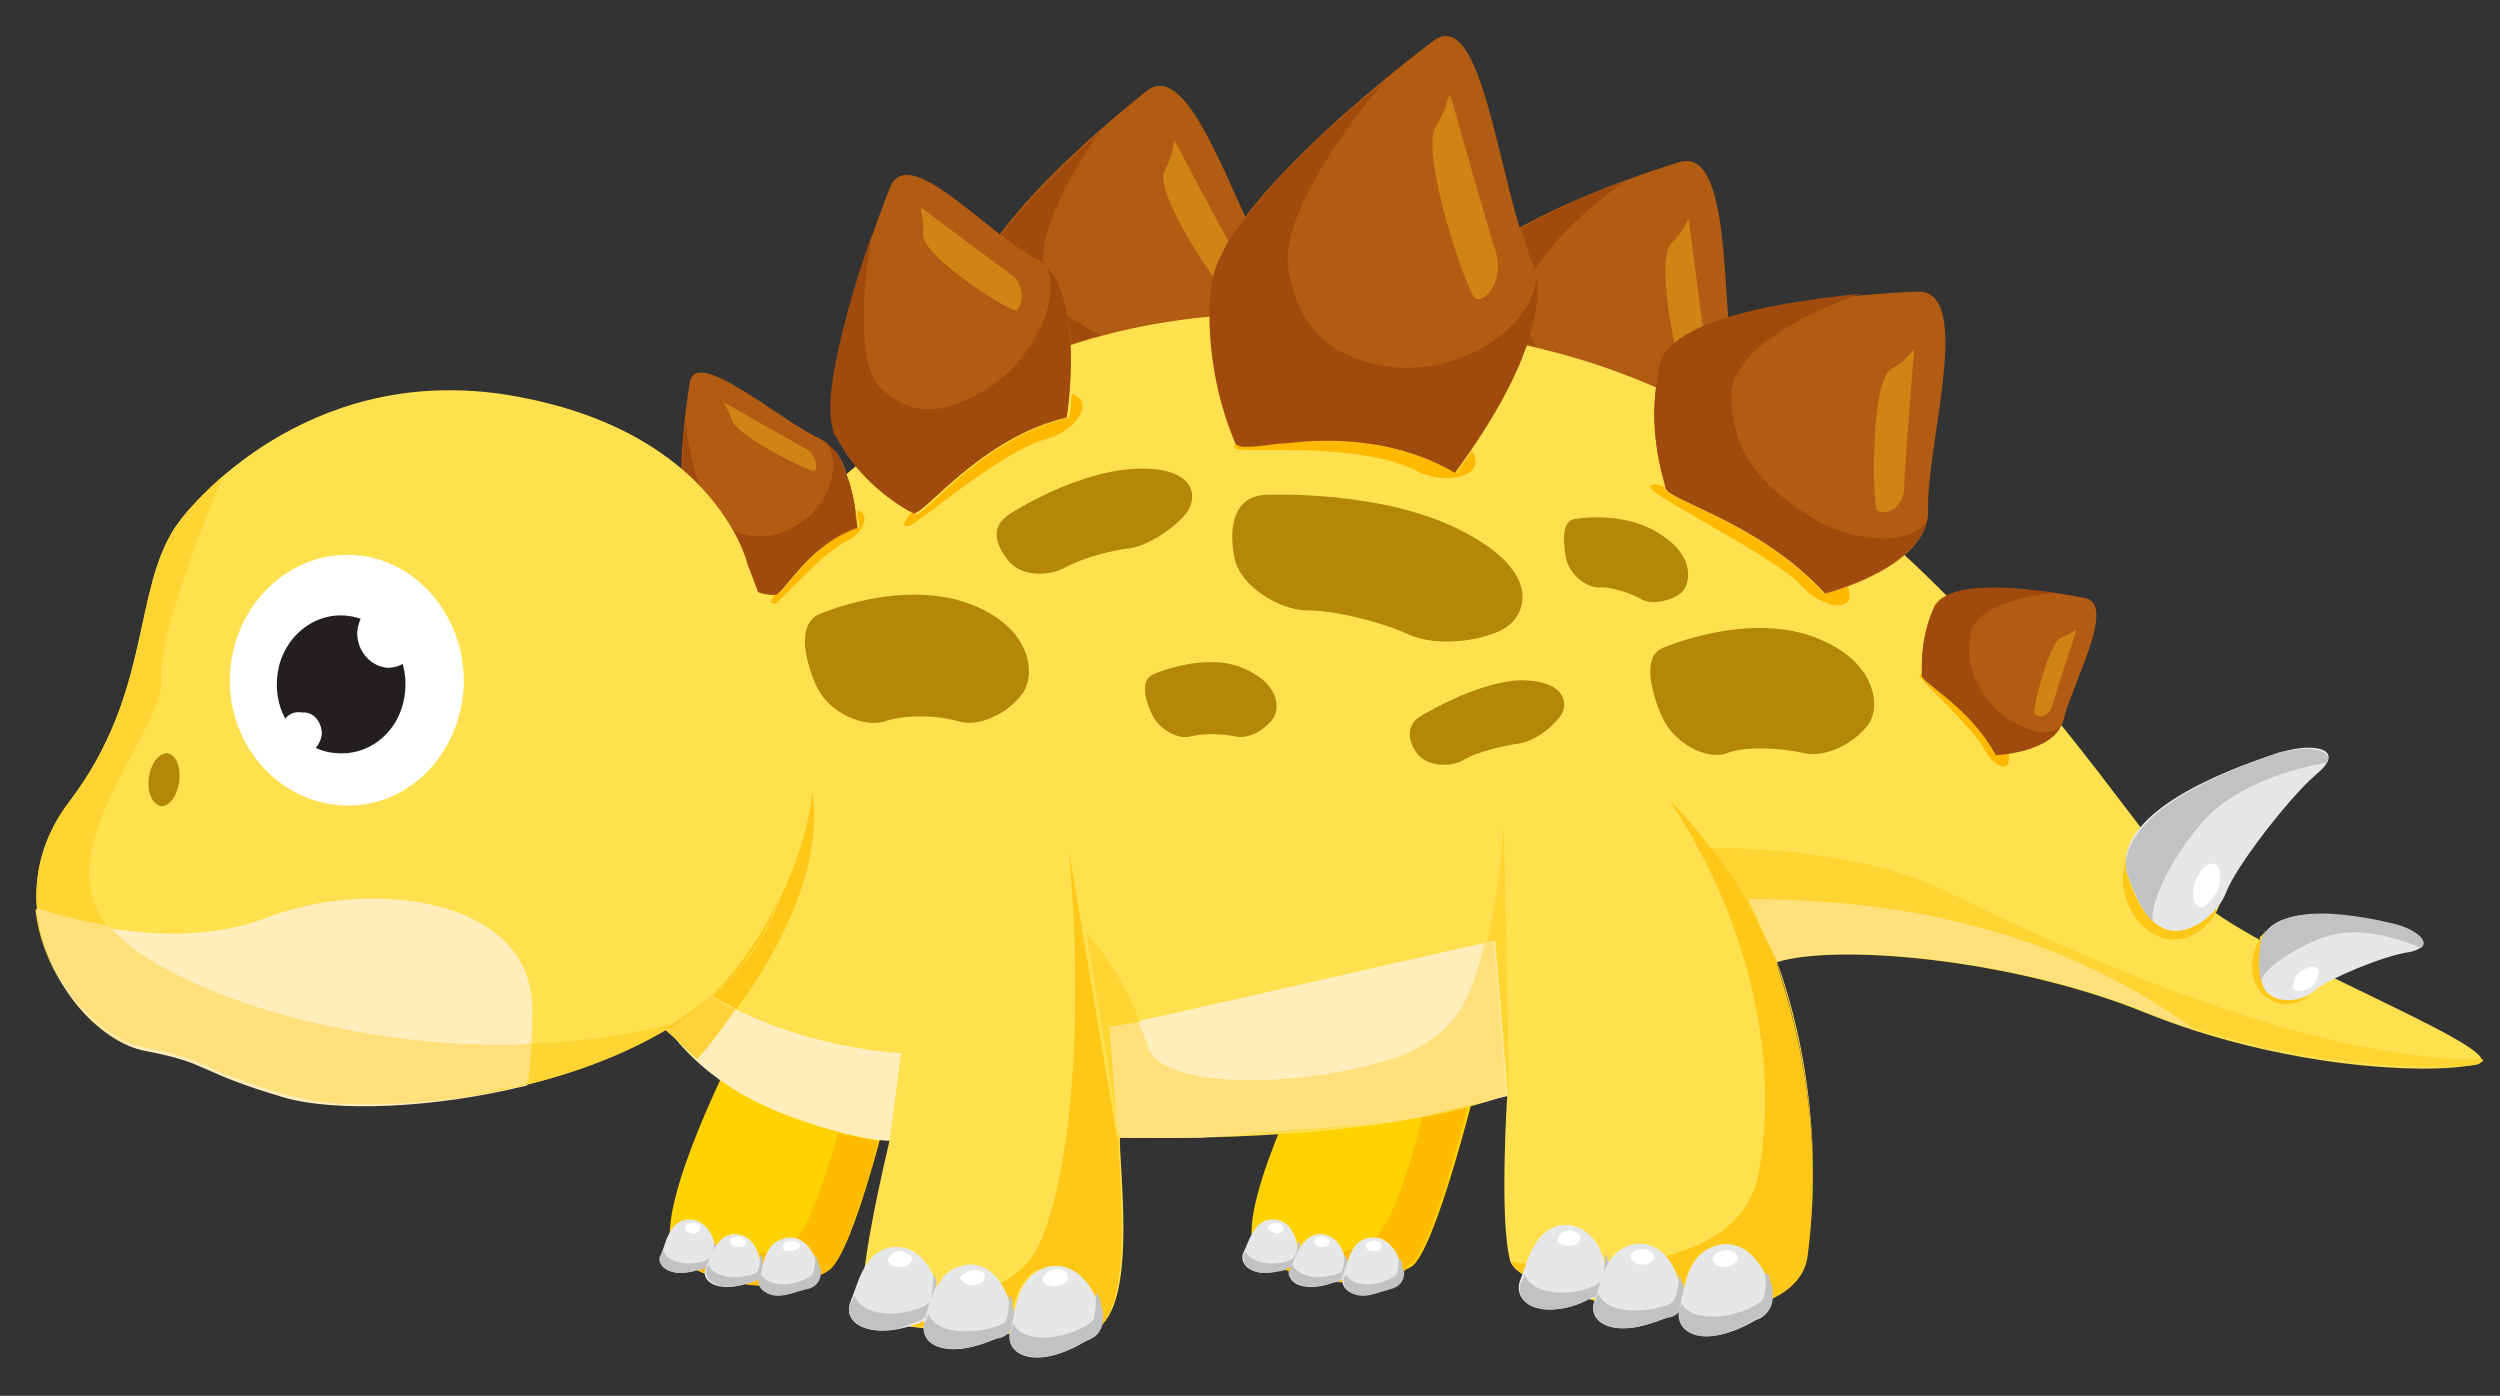 <?xml version="1.0" encoding="utf-8"?>
<!-- Generator: Adobe Illustrator 16.0.0, SVG Export Plug-In . SVG Version: 6.00 Build 0)  -->
<!DOCTYPE svg PUBLIC "-//W3C//DTD SVG 1.1//EN" "http://www.w3.org/Graphics/SVG/1.1/DTD/svg11.dtd">
<svg version="1.1" id="Layer_1" xmlns="http://www.w3.org/2000/svg" xmlns:xlink="http://www.w3.org/1999/xlink" x="0px" y="0px"
	 width="240px" height="134px" viewBox="0 0 240 134" enable-background="new 0 0 240 134" xml:space="preserve">
<rect x="0" y="0" width="240" height="134" fill="#333333" stroke="none"/>
<g>
	<path fill="#FFD200" d="M126.1,101.4c0,0-8.3,16.2-5.3,19c2.9,2.5,10.2,3.8,14.7,1.2c2.3-1.5,6.2-17.4,6.2-17.4
		S132.9,98.1,126.1,101.4z"/>
	<path fill="#FFE363" d="M129,123.1c-0.2,0-0.5,0-0.6,0l0,0C128.5,123.1,128.8,123.1,129,123.1L129,123.1z M123.7,122.1
		c0-0.2-0.2-0.2-0.3-0.2l0,0C123.6,121.9,123.7,121.9,123.7,122.1L123.7,122.1z M135.3,121.6h0.2H135.3z"/>
	<path fill="#FFBB00" d="M129,123.1c-0.2,0-0.5,0-0.6,0c0.3-0.2,0.8-0.5,0.8-1.5c0,0,0-0.2,0-0.3l0,0c0-0.2,0-0.2,0-0.3
		c-0.2-0.3-0.2-0.7-0.3-0.8c0.5-0.2,0.8-0.3,1.2-0.3c-0.6,0.8-0.8,2-1.1,2.8C129,122.7,129,122.9,129,123.1z M134.7,122.1
		c0-0.2-0.2-0.5-0.2-0.7l0,0c0-0.3-0.2-0.5-0.3-0.7c-0.3-1-1.1-1.8-2.2-2c1.5-0.8,3.4-6.9,4.6-11.6c1.5-0.3,2.9-0.7,4.3-1
		c-1.1,4.5-3.7,14.2-5.6,15.4l0,0l0,0h-0.2C135.2,121.7,134.9,121.9,134.7,122.1z M123.7,122.1c0-0.2-0.2-0.2-0.3-0.2
		c0-0.2,0.2-0.2,0.3-0.2c0,0,0,0,0.2,0l0,0C123.9,121.9,123.9,121.9,123.7,122.1z"/>
	<path fill="#E6E7E8" d="M123.7,121.7c0,0,1.2,0,0.9-1.8c-0.2-1.7-1.2-3.1-2.8-2.8c-1.5,0.3-1.9,2.1-2.5,3.3
		C119,121.7,120.7,122.9,123.7,121.7z"/>
	<path fill="#D6B000" d="M124.7,119.7c0-0.2,0-0.2,0-0.3C124.7,119.6,124.7,119.6,124.7,119.7L124.7,119.7z"/>
	<path fill="#C1C2C4" d="M121.4,122.2c-1.2,0-2-0.7-2-1.3c0-0.2,0-0.3,0-0.5c0.2-0.2,0.2-0.3,0.2-0.3c0.3,0.8,1.4,1.2,2.5,1.2
		c1.1,0,2-0.3,2.2-0.7c0.3-0.5,0.3-1.5,0.3-1.5c0.2,0.2,0.2,0.2,0.2,0.3s0,0.2,0,0.3c-0.3,0.7-0.5,1.3-0.8,2c-0.2,0-0.2,0-0.2,0
		c-0.2,0-0.3,0-0.3,0.2l0,0C122.7,122.1,122,122.2,121.4,122.2z"/>
	<path fill="#FFFFFF" d="M122.5,118.4c-0.5-0.2-0.8-0.3-0.8-0.7c0.2-0.2,0.5-0.3,0.9-0.3c0.3,0,0.6,0.3,0.6,0.5
		C123.3,118.3,122.8,118.4,122.5,118.4z"/>
	<path fill="#E6E7E8" d="M128.1,123.1c0,0,1.4,0,1.1-1.8c-0.2-1.7-1.2-3-2.8-2.8c-1.5,0.3-2,2.1-2.5,3.3
		C123.3,123.1,125.1,124.2,128.1,123.1z"/>
	<path fill="#D69D00" d="M128.4,123.1L128.4,123.1c0.3-0.2,0.8-0.5,0.8-1.5C129.2,122.6,128.7,122.9,128.4,123.1z M129.2,121.2
		c0-0.2,0-0.2,0-0.3C129.2,121.1,129.2,121.1,129.2,121.2z"/>
	<path fill="#C1C2C4" d="M125.9,123.5c-1.4,0-2.2-0.7-2.2-1.3c0-0.2,0.2-0.3,0.2-0.5s0.2-0.2,0.2-0.3c0.3,0.8,1.4,1.2,2.5,1.2
		c0.9,0,2-0.3,2.2-0.5c0.3-0.7,0.3-1.7,0.3-1.7c0,0.2,0.2,0.3,0.2,0.5c0,0.2,0,0.2,0,0.3l0,0c0,0.2,0,0.3,0,0.3c0,1-0.5,1.3-0.8,1.5
		l0,0c-0.2,0-0.3,0-0.3,0C127.3,123.4,126.5,123.5,125.9,123.5z"/>
	<path fill="#FFFFFF" d="M126.8,119.7c-0.5,0-0.6-0.3-0.6-0.7c0-0.2,0.5-0.3,0.8-0.3c0.5,0.2,0.8,0.3,0.6,0.7
		C127.6,119.6,127.3,119.7,126.8,119.7z"/>
	<path fill="#E6E7E8" d="M133.6,123.5c0,0,1.4-0.3,0.9-2.1c-0.5-1.7-1.7-3-3.4-2.5c-1.5,0.5-1.7,2.3-2.2,3.6
		C128.5,124,130.5,125.2,133.6,123.5z"/>
	<path fill="#D69D00" d="M134.6,121.4c0-0.3-0.2-0.5-0.3-0.7C134.4,120.9,134.6,121.1,134.6,121.4z"/>
	<path fill="#C1C2C4" d="M130.9,124.4c-1.2,0-1.9-0.7-1.9-1.3c0-0.2,0-0.3,0-0.5c0.2,0,0.2-0.2,0.2-0.3c0.3,0.7,1.2,1,2,1
		c1.4,0,2.8-0.7,2.9-1c0.2-0.7,0.2-1.7,0.2-1.7s0,0,0,0.2c0.2,0.2,0.3,0.3,0.3,0.7l0,0c0,0.2,0.2,0.5,0.2,0.7c0,1.2-1.1,1.5-1.1,1.5
		C132.6,124,131.6,124.4,130.9,124.4z"/>
	<path fill="#FFFFFF" d="M131.9,120.1c-0.5,0-0.8-0.2-0.8-0.5c0-0.3,0.5-0.5,0.9-0.5c0.3,0,0.6,0.2,0.6,0.5
		C132.7,119.9,132.4,120.1,131.9,120.1z"/>
	<path fill="#FFD200" d="M70.1,101.7c0,0-8.2,16.2-5.1,19c2.8,2.5,10,4,14.5,1.2c2.5-1.3,6.2-17.4,6.2-17.4S76.9,98.4,70.1,101.7z"
		/>
	<path fill="#FFE363" d="M73,123.4c-0.6,0-1.1,0-1.5-0.2l0,0C72,123.4,72.4,123.4,73,123.4L73,123.4z M67.8,122.2
		c-0.3,0-0.6-0.2-0.8-0.3l0,0C67.2,122.1,67.5,122.2,67.8,122.2L67.8,122.2z"/>
	<path fill="#FFBB00" d="M73,123.4c-0.6,0-1.1,0-1.5-0.2c0.2,0,0.3,0,0.6-0.2c0,0,1.1,0,1.1-1.5c0,0,0-0.2-0.2-0.3l0,0
		c0-0.2,0-0.2,0-0.3c0-0.2,0-0.3-0.2-0.5c0.3-0.2,0.6-0.2,0.9-0.2c-0.5,0.7-0.6,1.7-0.8,2.3c-0.2,0.2-0.2,0.3-0.2,0.5
		S72.9,123.2,73,123.4z M78.6,122.4c0,0,0-0.2,0-0.3c0-0.2,0-0.5-0.2-0.7l0,0c0-0.3-0.2-0.5-0.2-0.7c-0.5-0.8-0.9-1.7-1.7-1.8
		c1.2-1.3,2.8-6.1,4-10.2c0.2,0,0.2,0.2,0.3,0.2c1.7,0.3,2.8,0.5,3.6,0.7c-1.4,4.8-3.4,11.6-4.9,12.4l0,0
		C79.2,122.2,78.9,122.4,78.6,122.4z M67.8,122.2c-0.3,0-0.6-0.2-0.8-0.3c0.2,0,0.3,0,0.6-0.2c0,0,0.2,0,0.3,0c-0.2,0-0.2,0-0.2,0
		C67.8,121.9,67.8,122.1,67.8,122.2L67.8,122.2z"/>
	<path fill="#E6E7E8" d="M67.6,121.7c0,0,1.2,0,1.1-1.8c-0.2-1.7-1.4-3.1-2.9-2.8c-1.5,0.3-1.9,2.1-2.3,3.3
		C62.8,121.7,64.7,122.9,67.6,121.7z"/>
	<path fill="#D6B000" d="M68.7,119.7c0-0.2,0-0.2-0.2-0.3C68.7,119.6,68.7,119.6,68.7,119.7L68.7,119.7z"/>
	<path fill="#C1C2C4" d="M65.3,122.2c-1.2,0-2-0.7-2-1.3c0-0.2,0-0.3,0.2-0.5c0-0.2,0-0.3,0.2-0.3c0.3,0.8,1.4,1.2,2.3,1.2
		c1.1,0,2.2-0.3,2.3-0.7c0.2-0.5,0.3-1.5,0.3-1.5c0,0.2,0,0.2,0,0.3c0.2,0.2,0.2,0.2,0.2,0.3c-0.3,0.7-0.6,1.3-0.8,2
		c-0.2,0-0.3,0-0.3,0c-0.3,0.2-0.5,0.2-0.6,0.2l0,0C66.4,122.1,65.8,122.2,65.3,122.2z"/>
	<path fill="#FFFFFF" d="M66.4,118.4c-0.5-0.2-0.8-0.3-0.6-0.7c0-0.2,0.5-0.3,0.8-0.3c0.5,0,0.8,0.3,0.6,0.5
		C67.2,118.3,66.9,118.4,66.4,118.4z"/>
	<path fill="#E6E7E8" d="M72.1,123.1c0,0,1.2,0,0.9-1.8c-0.2-1.7-1.2-3-2.8-2.8c-1.5,0.3-1.9,2.1-2.5,3.3
		C67.3,123.1,69,124.2,72.1,123.1z"/>
	<path fill="#D69D00" d="M71.5,123.2L71.5,123.2c0.2,0,0.3,0,0.6-0.2c0,0,1.1,0,1.1-1.5c0,1.5-1.1,1.5-1.1,1.5
		C71.8,123.2,71.7,123.2,71.5,123.2z M73,121.2c0-0.2,0-0.2,0-0.3C73,121.1,73,121.1,73,121.2z"/>
	<path fill="#C1C2C4" d="M69.8,123.5c-1.2,0-2-0.7-2-1.3c0-0.2,0-0.3,0-0.5c0.2-0.2,0.2-0.2,0.2-0.3c0.3,0.8,1.4,1.2,2.5,1.2
		c1.1,0,2-0.3,2.2-0.5c0.3-0.7,0.3-1.7,0.3-1.7c0.2,0.2,0.2,0.3,0.2,0.5c0,0.2,0,0.2,0,0.3l0,0c0.2,0.2,0.2,0.3,0.2,0.3
		c0,1.5-1.1,1.5-1.1,1.5c-0.3,0.2-0.5,0.2-0.6,0.2l0,0C70.9,123.5,70.3,123.5,69.8,123.5z"/>
	<path fill="#FFFFFF" d="M70.7,119.7c-0.3,0-0.6-0.3-0.6-0.7c0.2-0.2,0.5-0.3,0.9-0.3c0.3,0.2,0.6,0.3,0.6,0.7
		C71.7,119.6,71.2,119.7,70.7,119.7z"/>
	<path fill="#E6E7E8" d="M77.5,123.5c0,0,1.4-0.3,0.9-2.1c-0.3-1.7-1.7-3-3.2-2.5c-1.7,0.5-1.9,2.3-2.2,3.6
		C72.6,124,74.6,125.2,77.5,123.5z"/>
	<path fill="#D69D00" d="M78.5,121.4c0-0.3-0.2-0.5-0.2-0.7C78.3,120.9,78.5,121.1,78.5,121.4z"/>
	<path fill="#C1C2C4" d="M74.7,124.4c-1.1,0-1.9-0.7-1.9-1.3c0-0.2,0-0.3,0.2-0.5c0,0,0-0.2,0-0.3c0.5,0.7,1.2,1,2.2,1
		c1.2,0,2.8-0.7,2.8-1c0.3-0.7,0.3-1.7,0.2-1.7c0.2,0,0.2,0,0.2,0.2s0.2,0.3,0.2,0.7l0,0c0.2,0.2,0.2,0.5,0.2,0.7
		c0,1.2-1.1,1.5-1.1,1.5C76.4,124,75.5,124.4,74.7,124.4z"/>
	<path fill="#FFFFFF" d="M75.8,120.1c-0.5,0-0.8-0.2-0.6-0.5c0-0.3,0.3-0.5,0.8-0.5c0.5,0,0.8,0.2,0.8,0.5
		C76.8,119.9,76.3,120.1,75.8,120.1z"/>
	<path fill="#B15C12" d="M110,8.8c0,0-18.9,14.7-16.5,21c2.2,5.5,6,8.4,6.8,9.1c0.3,0.3,2.2-0.2,4.8-0.7c3.4-0.7,8.2-1.3,13.1-0.2
		c0,0,6.8-8.1,3.7-12.7C118.5,20.2,114.3,5.2,110,8.8z"/>
	<path fill="#A14A0D" d="M102.9,33c-0.2-1-0.2-2-0.5-2.8c1.1,0.8,2.2,1.5,3.2,2C104.7,32.5,103.8,32.6,102.9,33z M100.1,25.2
		c-0.2-0.2-0.5-0.2-0.6-0.3c-1.1-0.5-2.2-1.5-3.4-2.3c2.6-3.6,6.6-7.4,9.7-10.1C105.5,12.6,100.1,20.1,100.1,25.2z"/>
	<path fill="#D18316" d="M113.1,14.1c0,0,4.9,9.4,6,11.1c0.9,1.7-0.5,3.3-1.1,3.1c-0.8-0.2-7.3-9.8-6.2-11.9
		C113.1,14.1,112.3,12.8,113.1,14.1z"/>
	<path fill="#B15C12" d="M161.1,15.6c0,0-22.1,6.6-21.9,13.4c0,6.1,2.5,10.2,3.1,11.4c0.5,1,9.3,0.7,16.5,5.8c0,0,9-5,7.7-10.4
		C165.2,29.5,166.4,13.8,161.1,15.6z"/>
	<path fill="#A14A0D" d="M147.5,33.3c-0.3-0.2-0.6-0.2-0.9-0.3c0.2-0.3,0.3-0.5,0.3-0.8C147.1,32.5,147.2,32.8,147.5,33.3z
		 M147.4,25.9c-0.2-0.3-0.3-0.7-0.5-1c-0.3-1-0.6-2-0.9-3c3.2-1.8,7.1-3.5,10.2-4.6C155.9,17.4,149.9,21.6,147.4,25.9z"/>
	<path fill="#D18316" d="M162.2,21.7c0,0,1.4,10.7,1.7,12.7c0.3,2-1.4,3-2,2.6c-0.6-0.5-3.2-12.1-1.4-13.7
		C162.2,21.7,162.1,20.1,162.2,21.7z"/>
	<path fill="#FFE14F" d="M85.4,109.5c0,0-3.7,15.2-2.3,16.7c1.4,1.5,16.1,2.3,21.2,1.7c5.1-0.7,3.2-14.9,3.2-18.7
		c0,0,23.8,0.8,37.2-4.1c0,0-0.8,12.2,0.3,16c1.2,3.8,27,8.8,28.4-0.3c2.2-16-3.2-28.3-2.9-28.4c5.4-1.8,22.3-0.5,35.4,4.8
		c13.1,5.3,27,6,31.7,5c4.8-0.8-18.5-9.6-25.5-15c-7.1-5.5-27.7-44.8-63.7-53.6c-36-8.9-57.5-0.7-78.4,23.1
		C49.1,80.4,58.7,106.5,85.4,109.5z"/>
	<path fill="#B38808" d="M121.7,47.5c0,0,11.3-0.5,18.9,3.6c7.6,4,5.9,8.1,3.7,9.3c-2.2,1.2-6.5,1.7-9.1,0.5s-7-2.3-9.7-2.3
		c-2.6,0-6.5-2.3-7-5.1C117.9,50.5,118.5,47.5,121.7,47.5z"/>
	<path fill="#B38808" d="M97,49.3c0,0,6.3-4.1,12.1-4.3c5.6-0.2,5.9,2.6,4.9,4.1c-0.9,1.3-3.4,3.1-5.3,3.5c-2,0.2-4.8,1-6.3,1.8
		c-1.7,1-4.5,1-5.7-0.7C95.6,52.3,95,50.5,97,49.3z"/>
	<path fill="#B38808" d="M136.3,68.8c0,0,5.3-3.3,9.6-3.5c4.5,0,4.6,2.3,4,3.3c-0.8,1.2-2.6,2.6-4.2,2.8c-1.5,0.2-3.9,0.8-5.1,1.5
		c-1.2,0.8-3.6,0.7-4.5-0.5C135.2,71.3,134.9,69.7,136.3,68.8z"/>
	<path fill="#B38808" d="M78.8,58.9c0,0,7.6-3.3,14.1-1c6.3,2.3,6.5,6.9,5.3,8.6c-1.1,1.7-3.9,3.3-6,2.8c-2.3-0.7-5.6-0.7-7.4,0
		c-1.9,0.5-5.3-0.8-6.5-3.6C77.1,62.9,76.6,59.7,78.8,58.9z"/>
	<path fill="#B38808" d="M159.9,62.1c0,0,7.7-3.3,14.1-1c6.3,2.3,6.5,6.8,5.4,8.4c-1.2,1.7-4,3.3-6.2,2.8c-2.3-0.5-5.6-0.7-7.4,0
		s-5.1-0.8-6.3-3.6S157.7,62.7,159.9,62.1z"/>
	<path fill="#B38808" d="M110.8,64.7c0,0,4.5-2,8.2-0.7c3.9,1.5,3.9,4,3.2,5s-2.3,2-3.6,1.7c-1.4-0.3-3.2-0.3-4.3,0
		c-1.1,0.3-2.9-0.5-3.7-2.1C109.8,66.9,109.5,65.2,110.8,64.7z"/>
	<path fill="#B38808" d="M151.4,49.8c0,0,4.6-0.8,8,1.5c3.4,2.1,2.9,4.8,2,5.6c-0.8,0.7-2.6,1.2-3.7,0.7c-1.2-0.7-3.1-1.3-4.2-1.2
		c-1.2,0-2.9-1.2-3.2-3C150,51.6,150,49.8,151.4,49.8z"/>
	<path fill="#FFE14F" d="M212.8,87.5l-0.2-0.2c0.3-0.2,0.5-0.5,0.6-0.8C213.1,86.9,212.9,87.2,212.8,87.5z"/>
	<path fill="#FFC718" d="M208.7,90.2c-2.6,0-4.8-2.6-4.9-5.8c0-0.8,0.2-1.7,0.3-2.3c0,0.3,0,0.7,0,1c0,0,0,0.2,0,0.3l0,0
		c0,0,1.1,4.5,3.4,5.6c0.5,0.3,0.9,0.3,1.4,0.3c1.4,0,2.8-0.8,3.7-2l0.2,0.2C212,89,210.4,90.2,208.7,90.2L208.7,90.2z"/>
	<path fill="#E6E7E8" d="M204.1,83.4c0,0,1.1,4.5,3.4,5.6c2.3,1.3,5.4-1.2,6.2-3.3c0.8-2.3,6-9.1,8.7-11.4c2.8-2.3,0-3.1-3.4-2.1
		C215.5,73.3,203.3,77.4,204.1,83.4z"/>
	<path fill="#C1C2C4" d="M206.9,88.5h-0.2C206.9,88.5,206.9,88.5,206.9,88.5z M206.7,88.5c-1.7-1.7-2.6-5.1-2.6-5.1l0,0
		c0-0.2,0-0.3,0-0.3c0-5.8,11.6-9.8,14.8-10.9c1.1-0.2,2-0.3,2.6-0.3c1.4,0,2.3,0.5,1.9,1.3c0,0-8.3,1.2-12.2,6
		C207.4,83.7,206.3,87.8,206.7,88.5z"/>
	<path fill="#FFFFFF" d="M211.1,87c-0.6-0.2-0.8-1.3-0.3-2.5c0.5-1.2,1.2-1.8,1.9-1.5c0.5,0.2,0.6,1.3,0.2,2.5
		C212.3,86.5,211.5,87.4,211.1,87z"/>
	<path fill="#FFE14F" d="M217.1,90.2c0,0,0,0-0.2-0.2c0.3-0.2,0.5-0.5,0.6-0.7C217.4,89.7,217.2,89.8,217.1,90.2z"/>
	<path fill="#FFC718" d="M219.4,96.4c-0.6,0-1.1-0.2-1.5-0.5c-1.7-0.8-2.2-3.3-1.2-5.3c0.2-0.2,0.3-0.5,0.3-0.7
		c0.2,0.2,0.2,0.2,0.2,0.2l0,0l0,0l0,0l0,0l0,0c0,0-0.6,3.1,0.3,4.8c0.6,0.7,1.4,1,2.3,1c0.8,0,1.5-0.2,2-0.5
		C221.1,96.1,220.2,96.4,219.4,96.4z"/>
	<path fill="#E6E7E8" d="M217.1,90.2c0,0-0.6,3.1,0.3,4.8c1.1,1.5,3.7,1.2,4.9,0c1.2-1,6.6-3.3,9-3.6c2.5-0.5,1.1-2-1.4-2.6
		C227.4,88.2,218.6,86.2,217.1,90.2z"/>
	<path fill="#D6D6D7" d="M229.9,88.7L229.9,88.7L229.9,88.7z M229.9,88.7L229.9,88.7L229.9,88.7z"/>
	<path fill="#C1C2C4" d="M217.2,94.3h-0.2H217.2z M217.1,94.3c-0.5-1.7,0-4.1,0-4.1l0,0l0,0l0,0l0,0c0.8-1.8,3.1-2.5,5.7-2.5
		c2.8,0,5.9,0.7,7.1,1l0,0l0,0l0,0l0,0c2,0.5,3.4,1.7,2.5,2.3c0,0-3.2-1.5-6.5-1.5c-0.9,0-2,0.2-2.9,0.5
		C219.1,91.5,216.9,93.6,217.1,94.3z"/>
	<path fill="#FFFFFF" d="M220.2,95c-0.2-0.3,0-1.2,0.6-1.7c0.8-0.5,1.4-0.7,1.7-0.3c0.3,0.3,0,1.2-0.6,1.7S220.5,95.3,220.2,95z"/>
	<path fill="#FFEEBB" d="M167.9,86.4c11.1,0,27.5,1.5,42.7,12.4c-1.5-0.5-3.1-1-4.6-1.7c-13.1-5.3-30-6.6-35.4-4.8
		C167.9,86.4,167.9,86.4,167.9,86.4z"/>
	<path fill="#FFEEBB" d="M106.6,98.6c10.7-2.3,24.7-5.6,36.9-8.3c1.2,14.9,1.2,14.9,1.2,14.9s-7.1,1.8-11.1,2.5
		c-4.9,0.3-11.3,1-18.2,1.5c-4.8,0-7.9,0-7.9,0s0,0.2,0,0.3C106.6,98.6,106.6,98.6,106.6,98.6z"/>
	<path fill="#FFEEBB" d="M85.4,109.5c1.1-8.4,1.1-8.4,1.1-8.4c-11.1-0.8-18.2-5.5-18.2-5.5c-4.8-2.5-4.3,2.3-4.2,3.1
		c0,0,3.1,5.1,10.8,8.1C82.5,109.7,85.4,109.5,85.4,109.5z"/>
	<path fill="#FFD433" d="M116.2,109c6-0.3,11.6-0.8,16.1-1.2C128.1,108.3,122.8,108.8,116.2,109z M107.4,108.8
		c-0.2-1.7-1.9-11.6-3.1-19.3c0,0,3.6,4.1,5.1,8.6c-0.9,0.2-1.9,0.3-2.8,0.5C107.4,108.8,107.4,108.8,107.4,108.8z"/>
	<path fill="#FFF0A7" d="M142.1,105.9c0.6-0.2,1.2-0.3,1.9-0.5c0.5-0.2,0.6-0.2,0.8-0.2l0,0C144.6,105.2,143.8,105.5,142.1,105.9z
		 M144.8,105.2c0-0.2,0-0.2,0-0.2l0,0C144.8,105,144.8,105,144.8,105.2z"/>
	<path fill="#FFD433" d="M137.2,107c2.6-0.7,5.6-1.3,6.8-1.7c-0.6,0.2-1.2,0.3-1.9,0.5C140.9,106.2,139.2,106.7,137.2,107z
		 M144.8,105.2L144.8,105.2L144.8,105.2L144.8,105.2L144.8,105.2c0-0.2,0-0.2,0-0.2l0,0c-1.2-14.7-1.2-14.7-1.2-14.7
		c-0.3,0-0.6,0.2-0.9,0.2c0.8-2.8,1.2-6.4,1.7-11.2C144.3,79.3,144.9,100.7,144.8,105.2L144.8,105.2z"/>
	<path fill="#FFE07A" d="M111.1,109.2c-1.2,0-2.3,0-3.6,0l0,0l0,0l0,0l0,0c0-0.2,0-0.2,0-0.2s0,0-0.2-0.2
		c-0.8-10.2-0.8-10.2-0.8-10.2c0.9-0.2,1.9-0.3,2.8-0.5c0.3,0.7,0.6,1.5,0.8,2.1c0.5,2.5,4.8,3.5,10,3.5c5.4,0,11.7-1.2,15-2.6
		c4.2-2,6-4.3,7.4-10.6c0.3,0,0.6-0.2,0.9-0.2c1.2,14.7,1.2,14.7,1.2,14.7c0,0.2,0,0.2,0,0.2l0,0l0,0l0,0c-0.2,0-0.3,0-0.8,0.2
		c-1.2,0.3-4.2,1-6.8,1.7c-1.4,0.3-3.1,0.5-4.9,0.8c-4.5,0.3-10,0.8-16.1,1.2C114.6,109.2,112.8,109.2,111.1,109.2z"/>
	<path fill="#FFF0A7" d="M233.2,102.4L233.2,102.4L233.2,102.4L233.2,102.4z M232.9,102.4c-6.3,0-16.5-1.3-26.4-5.1
		C216.3,101.1,226.5,102.4,232.9,102.4z M237.6,102.2c0,0,0,0,0-0.2l0,0l0,0C237.6,102.2,237.6,102.2,237.6,102.2z M206.3,97.3
		L206.3,97.3L206.3,97.3L206.3,97.3z"/>
	<path fill="#FFD433" d="M233.2,102.4c-0.2,0-0.2,0-0.3,0c-6.3,0-16.5-1.3-26.4-5.1c-0.2,0-0.2,0-0.2,0l0,0c1.4,0.5,2.8,1,4.3,1.5
		c-15.1-10.9-31.5-12.4-42.7-12.4c2.2,4.8,2.2,4.8,2.2,4.8c-0.8-1.7-1.5-3.1-2.3-4.6c-1.1-1.8-2.2-3.6-3.4-5c0,0,0-0.2-0.2-0.2h0.2
		c1.7,0,13.9,0,22.3,4.1c29.4,14.5,44.2,16.2,51.2,16.2c0.2,0,0.3,0,0.5,0c0,0.2-0.2,0.3-0.6,0.5l0,0l0,0
		C236.6,102.4,235,102.4,233.2,102.4L233.2,102.4z"/>
	<path fill="#FFE07A" d="M210.6,98.8c-1.5-0.5-2.9-1-4.3-1.5l0,0c-0.2-0.2-0.2-0.2-0.3-0.2l0,0c-9.3-3.8-20.4-5.5-28.1-5.6
		c-0.2,0-0.3,0-0.5,0l0,0c-2.9,0-5.4,0.3-6.8,0.8l0,0c-0.2-0.3-0.3-0.8-0.5-1.2c-2.2-4.8-2.2-4.8-2.2-4.8
		C179.1,86.4,195.5,87.8,210.6,98.8z"/>
	<path fill="#FFE14F" d="M161.1,125.9H161l0,0H161.1L161.1,125.9z M153.1,124.9c-0.2,0-0.2-0.2-0.3-0.2l0,0
		C153,124.7,153,124.9,153.1,124.9L153.1,124.9z M146.3,122.4c-0.6-0.5-1.1-0.8-1.2-1.3C145.2,121.6,145.7,121.9,146.3,122.4
		L146.3,122.4z M145.1,121.1L145.1,121.1L145.1,121.1L145.1,121.1z M173.5,120.7L173.5,120.7c2.2-16-3.2-28.3-2.9-28.4l0,0
		C170.6,92.6,175.7,104.7,173.5,120.7L173.5,120.7z"/>
	<path fill="#FFC718" d="M161.1,125.9H161c0.2-0.3,0.5-0.8,0.5-1.5c0-0.3,0-0.5-0.2-0.8l0,0c0-0.2,0-0.3-0.2-0.5
		c-0.2-1-0.6-1.8-1.2-2.5c4.5-1.2,8.2-3.5,9-8.3c3.2-19.5-8.7-35.5-8.7-35.5s1.9,1.7,4,4.6l0,0l0.2,0.2c1.1,1.3,2.2,3,3.4,5
		c1.5,3,2.8,5.8,2.8,5.8l0,0c-0.3,0.2,5.1,12.4,2.9,28.4l0,0c-0.3,1.8-1.7,3.1-3.6,4v-0.2c0-0.3,0-0.8-0.2-1.3l0,0
		c-0.2-0.2-0.2-0.5-0.3-0.8c-0.8-1.7-2.3-3-3.9-3c-0.5,0-0.8,0.2-1.2,0.3c-2.5,1-2.6,3.8-3.2,6C161.1,125.9,161.1,125.9,161.1,125.9
		z M153.1,124.9c-0.2,0-0.2-0.2-0.3-0.2c0.2,0,0.2,0,0.3,0C153.1,124.7,153.1,124.7,153.1,124.9L153.1,124.9z M146.3,122.4
		c-0.6-0.5-1.1-0.8-1.2-1.3l0,0l0,0c0,0,0.6,0.2,1.5,0.2C146.5,121.6,146.3,122.1,146.3,122.4z M154.2,121.6L154.2,121.6
		c0,0,0.2,0,0.2-0.2C154.3,121.6,154.2,121.6,154.2,121.6z"/>
	<path fill="#FFBB10" d="M170.6,92.3c0,0-1.2-2.8-2.8-5.8c0.8,1.5,1.5,3,2.3,4.6C170.6,92.3,170.6,92.3,170.6,92.3L170.6,92.3z
		 M164.4,81.6l-0.2-0.2l0,0C164.4,81.4,164.4,81.6,164.4,81.6z"/>
	<path fill="#FFC626" d="M170.6,92.3c-0.5-1.2-0.5-1.2-0.5-1.2C170.3,91.5,170.4,92,170.6,92.3z"/>
	<path fill="#FFE14F" d="M96.8,128c0,0-0.2,0-0.3,0l0,0C96.7,128,96.8,128,96.8,128L96.8,128z"/>
	<path fill="#FFC718" d="M96.8,128c0,0-0.2,0-0.3,0c0.3-0.3,0.6-0.8,0.6-1.7c0-0.3,0-0.5-0.2-0.8l0,0c0-0.2,0-0.3,0-0.5
		c-0.2-0.7-0.5-1.3-0.9-1.8c1.7-0.8,2.9-2,3.7-3.6c3.4-7.3,4.3-23.6,2.9-38c4.6,27.3,4.6,27.3,4.6,27.3c0.2,0.7,0.2,0.7,0.2,0.7
		c0,1.7,0.3,5.1,0.3,8.6c0,3.8-0.5,7.8-2.2,9.3c0-0.3,0-0.5,0-0.8c0-0.3,0-0.7-0.2-1.2l0,0c0-0.3-0.2-0.7-0.3-1
		c-0.8-1.7-2.2-3-3.9-3c-0.5,0-0.8,0.2-1.2,0.3c-2.5,1-2.6,4-3.1,6C96.8,127.8,96.8,128,96.8,128z"/>
	<path fill="#FFD23A" d="M107.5,109.5c-0.2-0.7-0.2-0.7-0.2-0.7c0.2,0.2,0.2,0.2,0.2,0.2c0,0.2,0,0.2,0,0.2l0,0
		C107.5,109.2,107.5,109.3,107.5,109.5z"/>
	<path fill="#FFC626" d="M107.5,109.2c0,0,0,0,0-0.2C107.5,109.2,107.5,109.2,107.5,109.2z"/>
	<path fill="#FFE14F" d="M88.7,127.5c-0.5-0.2-1.1-0.2-1.5-0.2l0,0C87.6,127.4,88.2,127.4,88.7,127.5L88.7,127.5z"/>
	<path fill="#FFC718" d="M88.7,127.5c-0.5-0.2-1.1-0.2-1.5-0.2c0.5-0.2,0.9-0.3,1.4-0.5c0,0,0.2-0.2,0.3-0.2c0,0,0,0,0,0.2
		C88.7,127,88.7,127.2,88.7,127.5z"/>
	<path fill="#E6E7E8" d="M88.5,126.9c0,0,2-0.3,1.5-3.1c-0.5-2.5-2.3-4.6-4.8-4c-2.3,0.7-2.8,3.3-3.6,5.3
		C80.9,127.2,83.9,128.8,88.5,126.9z"/>
	<path fill="#D6BD43" d="M89.9,123.5c0-0.2,0-0.3,0-0.5C89.9,123.2,89.9,123.4,89.9,123.5L89.9,123.5z"/>
	<path fill="#C1C2C4" d="M84.6,127.7c-1.9,0-3.1-0.8-3.1-2c0-0.2,0.2-0.5,0.2-0.7c0.2-0.2,0.2-0.3,0.3-0.7c0.5,1.3,1.9,1.8,3.4,1.8
		c1.9,0,3.7-0.7,3.9-1.2c0.3-1,0.3-2.5,0.3-2.5c0.2,0.2,0.2,0.3,0.3,0.5c0,0.2,0,0.3,0,0.5c-0.5,1-0.8,2.1-1.1,3.1
		c-0.2,0-0.3,0.2-0.3,0.2c-0.5,0.2-0.9,0.3-1.4,0.5l0,0C86.2,127.7,85.3,127.7,84.6,127.7z"/>
	<path fill="#FFFFFF" d="M86.2,121.6c-0.6,0-1.1-0.3-0.9-0.8c0-0.3,0.6-0.7,1.2-0.7c0.6,0.2,1.1,0.5,1.1,0.8
		C87.4,121.4,87,121.7,86.2,121.6z"/>
	<path fill="#E6E7E8" d="M95.5,128.5c0,0,2.2-0.2,1.5-3c-0.5-2.5-2.3-4.6-4.6-4c-2.5,0.5-2.8,3.3-3.6,5.3
		C88,129,90.8,130.7,95.5,128.5z"/>
	<path fill="#D6A714" d="M96.5,128L96.5,128c0.3-0.3,0.6-0.8,0.6-1.7C97.2,127.2,96.8,127.7,96.5,128z M97,125.5c0-0.2,0-0.3,0-0.5
		C97,125.2,97,125.4,97,125.5z"/>
	<path fill="#C1C2C4" d="M91.6,129.5c-1.9,0-2.9-0.8-2.9-2c0-0.3,0-0.5,0.2-0.7c0-0.3,0.2-0.5,0.2-0.7c0.6,1.3,2,1.7,3.6,1.7
		c1.7,0,3.6-0.5,3.9-1c0.3-1,0.3-2.5,0.3-2.5c0.2,0.2,0.2,0.3,0.3,0.7c0,0.2,0,0.3,0,0.5l0,0c0.2,0.3,0.2,0.5,0.2,0.8
		c0,0.8-0.3,1.3-0.6,1.7l0,0c-0.5,0.5-1.1,0.5-1.1,0.5C94.1,129.2,92.7,129.5,91.6,129.5z M96.7,124.4L96.7,124.4L96.7,124.4z"/>
	<path fill="#FFFFFF" d="M93.3,123.4c-0.6,0-1.1-0.5-1.1-0.8c0.2-0.3,0.8-0.7,1.4-0.7s1.1,0.3,0.9,0.8
		C94.5,123.1,93.9,123.4,93.3,123.4z"/>
	<path fill="#E6E7E8" d="M104.3,128.7c0,0,2.2-0.5,1.2-3.3c-0.8-2.6-2.9-4.6-5.4-3.6c-2.5,1-2.6,4-3.1,6
		C96.4,130.2,99.6,131.6,104.3,128.7z"/>
	<path fill="#D6A714" d="M105.5,125.4c0-0.3-0.2-0.7-0.3-1C105.4,124.7,105.5,125,105.5,125.4z"/>
	<path fill="#C1C2C4" d="M99.5,130.3c-1.5,0-2.6-0.8-2.6-2c0-0.2,0-0.3,0.2-0.7c0-0.2,0-0.3,0.2-0.5c0.5,1,1.7,1.3,2.9,1.3
		c2.2,0,4.6-1.2,4.8-1.8c0.3-1,0.2-2.6,0.2-2.6c0,0.2,0.2,0.3,0.2,0.3c0.2,0.3,0.3,0.7,0.3,1l0,0c0.2,0.5,0.2,0.8,0.2,1.2
		c0,1.8-1.4,2.1-1.4,2.1C102.4,129.8,100.9,130.3,99.5,130.3z M105,124L105,124L105,124z"/>
	<path fill="#FFFFFF" d="M101.3,123.5c-0.8,0-1.2-0.3-1.2-0.7c0-0.5,0.6-0.8,1.2-1c0.8,0,1.2,0.3,1.2,0.8
		C102.6,123.1,101.9,123.5,101.3,123.5z"/>
	<path fill="#E6E7E8" d="M152.6,124.7c0,0,2.2-0.2,1.5-3c-0.3-2.5-2.2-4.6-4.6-4c-2.3,0.7-2.8,3.3-3.6,5.3
		C145.2,125.2,148.2,126.9,152.6,124.7z"/>
	<path fill="#D6BD43" d="M154.2,121.6c0-0.2,0-0.3-0.2-0.5C154.2,121.2,154.2,121.4,154.2,121.6L154.2,121.6z"/>
	<rect x="154.2" y="121.6" fill="#D6A714" width="0" height="0"/>
	<path fill="#C1C2C4" d="M148.8,125.7c-1.9,0-2.9-0.8-2.9-2c0-0.2,0-0.5,0.2-0.7c0.2-0.2,0.2-0.3,0.2-0.7c0.6,1.3,2,1.8,3.6,1.8
		c1.9,0,3.6-0.7,3.9-1.2c0.3-1,0.3-2.5,0.3-2.5c0.2,0.2,0.2,0.3,0.2,0.5c0.2,0.2,0.2,0.3,0.2,0.5l0,0c-0.5,1-0.8,2.1-1.1,3.1
		c-0.2,0-0.2,0-0.3,0l0,0h-0.2C151.3,125.5,149.9,125.7,148.8,125.7z"/>
	<path fill="#FFFFFF" d="M150.5,119.6c-0.6,0-1.1-0.3-0.9-0.8c0-0.3,0.6-0.7,1.2-0.7c0.6,0.2,1.1,0.5,0.9,0.8
		C151.7,119.4,151.1,119.6,150.5,119.6z"/>
	<path fill="#E6E7E8" d="M159.8,126.5c0,0,2.2-0.2,1.5-3c-0.5-2.5-2.3-4.6-4.6-4c-2.5,0.5-2.9,3.3-3.6,5.3
		C152.2,127,155.1,128.7,159.8,126.5z"/>
	<path fill="#D6A714" d="M161,125.9L161,125.9c0.2-0.3,0.5-0.8,0.5-1.5C161.5,125,161.1,125.5,161,125.9z M161.3,123.5
		c0-0.2,0-0.3-0.2-0.5C161.3,123.2,161.3,123.4,161.3,123.5z"/>
	<path fill="#C1C2C4" d="M155.9,127.5c-1.9,0-2.9-0.8-2.9-2c0-0.3,0-0.5,0.2-0.7c0-0.3,0.2-0.5,0.2-0.7c0.5,1.3,2,1.7,3.6,1.7
		c1.7,0,3.6-0.5,3.7-1c0.5-1,0.5-2.5,0.5-2.6c0,0.3,0.2,0.5,0.2,0.8c0.2,0.2,0.2,0.3,0.2,0.5l0,0c0.2,0.3,0.2,0.5,0.2,0.8
		c0,0.7-0.3,1.2-0.5,1.5l0,0c-0.5,0.7-1.2,0.7-1.2,0.7C158.2,127.2,157,127.5,155.9,127.5z M161,122.2L161,122.2L161,122.2z"/>
	<path fill="#FFFFFF" d="M157.6,121.4c-0.6,0-1.1-0.5-1.1-0.8c0.2-0.5,0.6-0.7,1.2-0.7s1.1,0.3,1.1,0.8
		C158.8,121.1,158.2,121.4,157.6,121.4z"/>
	<path fill="#E6E7E8" d="M168.6,126.7c0,0,2.2-0.5,1.2-3.5c-0.8-2.5-2.9-4.5-5.4-3.5c-2.5,1-2.6,3.8-3.2,6
		C160.7,128.2,163.9,129.5,168.6,126.7z"/>
	<path fill="#D6A714" d="M169.8,123.2c-0.2-0.2-0.2-0.5-0.3-0.8C169.6,122.7,169.6,123.1,169.8,123.2z"/>
	<path fill="#C1C2C4" d="M163.8,128.3c-1.5,0-2.6-0.8-2.6-2c0-0.2,0-0.3,0-0.7c0.2-0.2,0.2-0.3,0.2-0.5c0.6,1,1.7,1.3,3.1,1.3
		c2.2,0,4.6-1.2,4.8-1.8c0.3-1,0.2-2.6,0.2-2.6c0,0.2,0,0.2,0.2,0.3c0.2,0.3,0.2,0.7,0.3,0.8l0,0c0.2,0.5,0.2,1,0.2,1.3
		c0,1.8-1.4,2.1-1.4,2.1C166.7,127.8,165,128.3,163.8,128.3z M169.3,122.1L169.3,122.1L169.3,122.1z"/>
	<path fill="#FFFFFF" d="M165.6,121.6c-0.8,0-1.2-0.3-1.2-0.8c0-0.3,0.6-0.7,1.2-0.8c0.6,0,1.2,0.3,1.2,0.8
		C166.9,121.1,166.2,121.6,165.6,121.6z"/>
	<path fill="#FFB900" d="M192.4,73.6c-0.6,0-1.4-0.7-1.9-1.7c-0.9-1.7-5.7-6.3-6.2-6.9c0-0.2,0-0.3,0-0.3c0.2,0,0.2,0,0.2,0.2l0,0
		c0.2,0.7,4.6,3,7.1,7.6l0,0c0,0,0.5,0,1.2-0.2C193,73.1,192.7,73.6,192.4,73.6z"/>
	<path fill="#B15C12" d="M200.1,57.4c0,0-12.7-2.6-14.4,0.8c-1.4,3.1-1.2,6-1.2,6.6c0.2,0.7,4.6,3,7.1,7.6c0,0,5.7-0.2,6.5-3.3
		C198.9,65.7,203.3,57.9,200.1,57.4z"/>
	<path fill="#E7B639" d="M185.7,58.3c0,0,0-0.2,0.2-0.2C185.7,58.1,185.7,58.3,185.7,58.3z"/>
	<path fill="#A14A0D" d="M191.6,72.5c-2.5-4.6-7-6.9-7.1-7.6c0-0.2,0-0.7,0-1c0-1.3,0.2-3.5,1.2-5.6l0,0c0,0,0-0.2,0.2-0.2
		c0.8-1.3,2.9-1.7,5.6-1.7c2,0,4,0.3,5.7,0.5l0,0c-0.3,0-7.3,0.7-8,3.8c-0.6,2.8,0.3,5,2.3,7.3c1.4,1.3,3.4,2.3,4.8,2.3
		c0.6,0,1.2-0.2,1.5-0.5C196.5,72.3,191.6,72.5,191.6,72.5L191.6,72.5z"/>
	<path fill="#D18316" d="M199.2,60.9c0,0-1.9,5.8-2.2,6.9c-0.3,1-1.4,1.2-1.7,0.7c-0.2-0.3,1.4-6.9,2.6-7.3S199.5,60.1,199.2,60.9z"
		/>
	<path fill="#FFB900" d="M138.9,45.9c-0.9,0-2-0.2-2.9-0.7c-5.6-2.8-15.9-1.7-17.3-2.1c-0.3-0.2-0.3-0.3,0-0.5
		c0.2,0.2,0.5,0.3,0.9,0.3c0.8,0,1.9-0.2,3.1-0.3l0,0c0.2,0,0.2,0,0.2,0l0,0c0,0,0,0,0.2,0l0,0c1.2-0.2,2.6-0.3,4.3-0.3l0,0l0,0
		c3.6,0,8,0.7,12.4,3.1l0,0l0,0l0,0c0,0,0.6-0.8,1.5-2.1C142.4,44.9,140.9,45.9,138.9,45.9z"/>
	<path fill="#B15C12" d="M137.5,4c0,0-20.7,15.4-21.2,23.6c-0.6,8.1,1.9,13.4,2.3,14.9c0.2,0.5,1.7,0.2,4,0c4-0.3,10.7-0.8,17,2.8
		c0,0,10.5-12.9,7.3-20.5C143.8,17.3,142.3,0.2,137.5,4z"/>
	<polygon fill="#E7B639" points="118.6,42.6 118.6,42.6 118.6,42.6 	"/>
	<path fill="#A14A0D" d="M116.3,27.7L116.3,27.7L116.3,27.7z M116.3,27.7c0-0.2,0-0.2,0-0.2S116.3,27.5,116.3,27.7z M116.3,27.5
		L116.3,27.5L116.3,27.5z M116.3,27.5L116.3,27.5L116.3,27.5z M116.3,27.5L116.3,27.5L116.3,27.5z M116.3,27.5L116.3,27.5
		L116.3,27.5z M116.3,27.5L116.3,27.5L116.3,27.5z M116.3,27.5L116.3,27.5L116.3,27.5z M116.3,27.4L116.3,27.4L116.3,27.4z
		 M116.3,27.4L116.3,27.4L116.3,27.4z M116.3,27.4L116.3,27.4L116.3,27.4z"/>
	<path fill="#E7CEB7" d="M119.6,20.9L119.6,20.9c2.3-3.1,5.7-6.6,9-9.4C125.3,14.3,121.9,17.8,119.6,20.9z"/>
	<path fill="#A14A0D" d="M116.3,27.4c0-0.3,0-0.5,0.2-0.8l0,0C116.3,26.9,116.3,27,116.3,27.4z M117.9,23.2L117.9,23.2
		c0.5-0.8,1.1-1.5,1.7-2.3l0,0C119,21.7,118.3,22.4,117.9,23.2z"/>
	<path fill="#BE6A10" d="M116.5,26.5L116.5,26.5c0.2-1,0.8-2.1,1.4-3.3l0,0C117.3,24.4,116.6,25.5,116.5,26.5z"/>
	<path fill="#E79500" d="M139.7,45.4c-4.3-2.5-8.8-3.1-12.4-3.1C130.9,42.2,135.3,42.9,139.7,45.4L139.7,45.4L139.7,45.4z
		 M139.7,45.4L139.7,45.4L139.7,45.4z M119.6,42.9c-0.5,0-0.8-0.2-0.9-0.3l0,0C118.8,42.7,119.1,42.9,119.6,42.9
		c0.8,0,1.9-0.2,3.1-0.3l0,0l0,0C121.4,42.7,120.3,42.9,119.6,42.9z M122.8,42.6L122.8,42.6L122.8,42.6z M123,42.6L123,42.6
		L123,42.6z M127.3,42.2L127.3,42.2L127.3,42.2L127.3,42.2z"/>
	<path fill="#A14A0D" d="M139.7,45.4c-4.3-2.5-8.8-3.1-12.4-3.1l0,0l0,0l0,0l0,0c-1.7,0-3.1,0.2-4.3,0.3l0,0c-0.2,0-0.2,0-0.2,0l0,0
		c0,0,0,0-0.2,0l0,0c-1.2,0.2-2.3,0.3-3.1,0.3c-0.5,0-0.8-0.2-0.9-0.3l0,0l0,0l0,0c-0.5-1.3-2.5-5.8-2.5-12.6c0-0.8,0-1.5,0.2-2.3
		l0,0l0,0l0,0c0-0.2,0-0.2,0-0.2l0,0l0,0l0,0l0,0l0,0l0,0l0,0l0,0l0,0l0,0l0,0l0,0v-0.2l0,0l0,0l0,0l0,0l0,0l0,0
		c0-0.3,0-0.5,0.2-0.8c0.2-1,0.8-2.1,1.4-3.3c0.5-0.8,1.1-1.5,1.7-2.3c2.3-3.1,5.7-6.6,9-9.4c1.5-1.5,3.1-2.6,4.5-3.8
		c-0.5,0.3-10.5,12.1-9.4,18.2c1.1,6.3,4.8,8.8,10.5,9.4c0.3,0,0.8,0,1.1,0c5.6,0,11.9-4,12.2-8.8C148.6,34.1,139.7,45.2,139.7,45.4
		L139.7,45.4L139.7,45.4L139.7,45.4z"/>
	<path fill="#D18316" d="M139.4,9.7c0,0,3.4,12.1,4.2,14.5c0.8,2.6-0.9,4.8-1.9,4.5c-0.8-0.2-5.4-14-3.9-16.5
		C139.4,9.7,138.9,8.2,139.4,9.7z"/>
	<path fill="#FFB900" d="M176.4,58.1c-0.9,0-2.5-0.7-3.6-2c-2.3-2.5-13.1-7.9-14.2-9.1c-0.3-0.3-0.2-0.5,0.3-0.5
		c0.2,0,0.6,0.2,0.9,0.2c0,0.2,0,0.2,0,0.2c0.3,1.2,9.1,3.3,15.3,10.1l0,0l0,0l0,0c0,0,0.9-0.2,2.3-0.7
		C177.8,57.6,177.4,58.1,176.4,58.1z"/>
	<path fill="#B15C12" d="M184,28c0,0-23.3,0.7-24.7,7.3c-1.2,5.8,0.3,10.4,0.6,11.6c0.3,1.2,9.1,3.3,15.3,10.1c0,0,9.9-2.5,9.9-7.9
		C184.9,42.6,189.6,27.7,184,28z"/>
	<path fill="#A14A0D" d="M159.3,35.3L159.3,35.3L159.3,35.3z M159.3,35.3c0-0.2,0-0.2,0-0.2S159.3,35.1,159.3,35.3z M159.3,35.1
		L159.3,35.1L159.3,35.1z"/>
	<path fill="#A14A0D" d="M175.2,56.9c-6.2-6.8-15-8.9-15.3-10.1c0,0,0,0,0-0.2c-0.3-1-1.1-3.5-1.1-6.9c0-1.5,0.2-3,0.5-4.5l0,0l0,0
		l0,0c0-0.2,0-0.2,0-0.2l0,0l0,0c1.2-4.5,12.4-6.1,19.3-6.8c-0.5,0.2-12.4,4.1-12.4,9.8c0,5,2.6,8.4,7,11.2c2.3,1.7,5.3,2.5,7.6,2.5
		c1.9,0,3.4-0.5,4.2-1.7C183.7,54.8,175.2,56.9,175.2,56.9L175.2,56.9L175.2,56.9L175.2,56.9z"/>
	<path fill="#D18316" d="M183.7,34.3c0,0-0.9,10.7-0.9,12.7c-0.2,2-2,2.5-2.6,2c-0.5-0.7-0.6-12.6,1.4-13.6
		C183.7,34.3,183.9,32.6,183.7,34.3z"/>
	<path fill="#FFB900" d="M74.1,57.9c-0.2,0,0-0.3,0.2-0.8h0.2l0,0l0,0l0,0l0,0c0.8,0,2.9-4.5,7.6-6.4l0,0l0,0l0,0c0.2,0,0.2,0,0.2,0
		h0.2l0,0l0,0l0,0l0,0l0,0l0,0l0,0l0,0l0,0l0,0l0,0l0,0l0,0l0,0l0,0l0,0l0,0l0,0l0,0l0,0l0,0l0,0l0,0l0,0c0-0.2,0-0.2,0-0.2l0,0l0,0
		l0,0l0,0l0,0l0,0l0,0l0,0l0,0l0,0l0,0l0,0l0,0l0,0l0,0l0,0l0,0l0,0l0,0c0-0.2-0.2-0.7-0.2-1.5c1.4,0.3,0.5,2.3-1.1,3
		c-1.9,0.8-6.2,5.6-6.8,6C74.3,57.9,74.3,57.9,74.1,57.9z"/>
	<path fill="#B15C12" d="M66.2,36.8c0,0-2.5,14.7,1.2,17.5c3.2,2.3,6.2,2.8,7,2.8c0.6,0.2,2.9-4.6,7.9-6.4c0,0-0.3-6.9-3.6-8.6
		C74.9,40.4,66.7,33.1,66.2,36.8z"/>
	<path fill="#E79500" d="M74.4,57.1L74.4,57.1c0.8,0,2.9-4.5,7.6-6.4C77.4,52.6,75.2,57.1,74.4,57.1z"/>
	<polygon fill="#E79500" points="74.4,57.1 74.4,57.1 74.3,57.1 74.3,57.1 74.4,57.1 	"/>
	<path fill="#E79500" d="M82,50.7L82,50.7L82,50.7z M82,50.7c0.2,0,0.2,0,0.2,0S82.2,50.7,82,50.7z M82.3,50.7L82.3,50.7L82.3,50.7z
		 M82.3,50.7L82.3,50.7L82.3,50.7z M82.3,50.7L82.3,50.7L82.3,50.7z M82.3,50.7L82.3,50.7L82.3,50.7z M82.3,50.7L82.3,50.7
		L82.3,50.7z M82.3,50.7L82.3,50.7L82.3,50.7z M82.3,50.7L82.3,50.7L82.3,50.7z M82.3,50.7L82.3,50.7L82.3,50.7z M82.3,50.7
		L82.3,50.7L82.3,50.7z M82.3,50.7L82.3,50.7L82.3,50.7z M82.3,50.7v-0.2C82.3,50.5,82.3,50.5,82.3,50.7z M82.3,50.5L82.3,50.5
		L82.3,50.5z M82.3,50.5L82.3,50.5L82.3,50.5z M82.3,50.5L82.3,50.5L82.3,50.5z M82.3,50.5L82.3,50.5L82.3,50.5z M82.3,50.5
		L82.3,50.5L82.3,50.5z M82.3,50.5L82.3,50.5L82.3,50.5z M82.3,50.5L82.3,50.5L82.3,50.5z M82.3,50.5L82.3,50.5L82.3,50.5z
		 M82.3,50.5L82.3,50.5L82.3,50.5z"/>
	<path fill="#E7CEB7" d="M81.2,45.4c-0.2-0.7-0.6-1.3-0.9-2C80.6,44,81.1,44.7,81.2,45.4L81.2,45.4z"/>
	<path fill="#E7B639" d="M82.2,49L82.2,49c-0.2-1-0.5-2.3-0.9-3.6l0,0C81.7,46.7,82,48,82.2,49z"/>
	<path fill="#E79500" d="M82.3,50.5c0-0.2-0.2-0.7-0.2-1.5l0,0C82.2,49.8,82.3,50.3,82.3,50.5z"/>
	<path fill="#A14A0D" d="M74.4,57.1L74.4,57.1L74.4,57.1h-0.2c-0.3,0-0.8,0-1.5-0.3c-0.5-1.5-0.9-2.5-0.9-2.5s-0.3-1.5-1.4-3.3
		c0.9,0.3,1.9,0.5,2.6,0.5c1.7,0,3.1-0.7,4.5-1.8c2.2-1.8,3.2-5.3,1.9-7.1c0.3,0.3,0.6,0.5,0.9,0.8c0.3,0.7,0.8,1.3,0.9,2
		c0.5,1.3,0.8,2.6,0.9,3.6c0,0.8,0.2,1.3,0.2,1.5l0,0l0,0l0,0l0,0l0,0l0,0l0,0l0,0l0,0l0,0l0,0l0,0l0,0l0,0l0,0l0,0l0,0l0,0l0,0
		c0,0,0,0,0,0.2l0,0l0,0l0,0l0,0l0,0l0,0l0,0l0,0l0,0l0,0l0,0l0,0l0,0l0,0l0,0l0,0l0,0l0,0l0,0l0,0l0,0l0,0h-0.2c0,0,0,0-0.2,0l0,0
		l0,0l0,0C77.4,52.6,75.2,57.1,74.4,57.1z M67.2,46.7c-0.5-0.5-1.1-1.2-1.7-1.7c0-1.8,0.2-3.5,0.3-4.8
		C65.8,40.4,66.1,43.7,67.2,46.7z"/>
	<path fill="#D18316" d="M69.8,38.8c0,0,6.3,3.6,7.6,4.3c1.1,0.7,1.1,2,0.8,2.1c-0.3,0.2-7.4-3.3-7.9-4.8
		C69.8,38.8,69,38.3,69.8,38.8z"/>
	<path fill="#FFB900" d="M87,50.5c-0.5,0,0-0.7,0.5-1.3c0.2,0,0.2,0,0.2,0c0.2,0.2,0.2,0.2,0.2,0.2l0,0l0,0l0,0
		c1.1,0,6.3-7.3,14.7-9.3l0,0l0,0l0,0c0,0,0.2-0.8,0.3-2.3c2.3,0.8,0.3,3.6-2.3,4.3c-4.5,1.2-12.1,7.9-13.3,8.4H87z"/>
	<path fill="#B15C12" d="M85.4,18.1c0,0-7.7,19.2-4.9,24c2.8,5,6.3,6.6,7.1,7.1c0.9,0.7,6.2-7.1,14.8-9.1c0,0,2-12.6-2.9-15.2
		S87.1,13.5,85.4,18.1z"/>
	<path fill="#E7CEB7" d="M82.2,44.7c-0.6-0.8-1.2-1.7-1.7-2.6l0,0l0,0C80.9,43.1,81.5,43.9,82.2,44.7L82.2,44.7z"/>
	<path fill="#E7CEB7" d="M80.5,42.1L80.5,42.1L80.5,42.1z M80.5,42.1L80.5,42.1L80.5,42.1z M80.5,42.1L80.5,42.1L80.5,42.1z
		 M80.2,41.6L80.2,41.6L80.2,41.6z M80.2,41.6L80.2,41.6L80.2,41.6z M80.2,41.6L80.2,41.6L80.2,41.6z M80.2,41.6L80.2,41.6
		L80.2,41.6z M80.2,41.6L80.2,41.6L80.2,41.6z M80.2,41.6L80.2,41.6L80.2,41.6z M80.2,41.6c0,0,0,0,0-0.2
		C80.2,41.6,80.2,41.6,80.2,41.6z M80.2,41.4c-0.5-1.5-0.3-3.8,0.2-6.4C79.8,37.6,79.7,39.9,80.2,41.4z"/>
	<path fill="#E79500" d="M87.7,49.3L87.7,49.3c1.1,0,6.3-7.3,14.7-9.3l0,0l0,0C94.1,42.1,88.8,49.3,87.7,49.3z M87.7,49.3
		c0,0,0,0-0.2-0.2c0,0,0,0-0.2,0l0,0c0.2,0,0.2,0,0.2,0C87.7,49.3,87.7,49.3,87.7,49.3z M102.4,40.1L102.4,40.1L102.4,40.1z"/>
	<path fill="#A14A0D" d="M87.7,49.3L87.7,49.3c0,0,0,0-0.2-0.2c0,0,0,0-0.2,0c-0.8-0.5-3.1-1.8-5.3-4.5c-0.6-0.8-1.2-1.7-1.7-2.6
		l0,0l0,0l0,0l0,0l0,0l0,0l0,0c-0.2-0.2-0.2-0.3-0.3-0.5l0,0l0,0l0,0l0,0l0,0l0,0l0,0l0,0l0,0l0,0l0,0l0,0c0,0,0,0,0-0.2l0,0
		c-0.5-1.5-0.3-3.8,0.2-6.4c0.8-4.1,2.3-9.1,3.6-12.6c-0.2,0.5-2.3,12.1,0.8,15c1.4,1.3,2.9,2,4.5,2c1.9,0,3.7-0.8,5.9-2.1
		c4-2.6,7.1-8.6,5.4-11.7c3.7,3.8,2,14.5,2,14.5l0,0l0,0l0,0C94.1,42.1,88.8,49.3,87.7,49.3z"/>
	<path fill="#D18316" d="M88.8,20.2c0,0,6.8,5.1,8.2,6.1c1.5,1,1.2,3.1,0.6,3.5c-0.6,0.2-9-5.1-9-7.3C88.8,20.2,87.9,19.6,88.8,20.2
		z"/>
	<path fill="#FFE14F" d="M71.8,54.3c0,0,10,23.3,0.5,37c-9.6,13.7-35.9,16.5-44.8,13.9c-8.8-2.6-7.1-3.3-13.4-4.5
		C7.4,99.6-1.3,87.4,6.7,76.9c7.9-10.4,6-20.2,10.2-26.4c2.3-3.3,13.9-16,32.9-12.4C69,41.7,71.8,54.3,71.8,54.3z"/>
	<path fill="#B38808" d="M14.3,74.6c-0.2,1.5,0.3,2.6,1.2,2.8c0.8,0,1.5-1,1.7-2.3c0.2-1.5-0.3-2.6-1.1-2.8
		C15.2,72.3,14.5,73.3,14.3,74.6z"/>
	<path fill="#FFEEBB" d="M3.5,87.4c0.2,0,12.2,4.5,22.1,0.7c9.7-3.8,25.5-2.1,25.5,8.8c0,2.6-0.2,5.1-0.5,7.3
		c-9.3,2.3-18.5,2.5-23.2,1.2c-8.8-2.6-7.1-3.3-13.4-4.5C9.5,100.1,4.3,94.3,3.5,87.4z"/>
	<path fill="#FFFFFF" d="M44.5,66.2c-0.5,6.6-5.7,11.6-11.9,11.1c-6.3-0.5-11-6.3-10.5-12.9c0.5-6.6,5.9-11.6,12.1-11.1
		C40.3,53.8,44.9,59.6,44.5,66.2z"/>
	<path fill="#231F20" d="M38.9,66.2c-0.2,3.6-3.1,6.4-6.6,6.1c-3.4-0.2-6-3.5-5.7-7.1c0.2-3.6,3.2-6.4,6.6-6.1
		C36.6,59.4,39.2,62.6,38.9,66.2z"/>
	<path fill="#FFFFFF" d="M40.3,61.1c-0.2,1.7-1.5,3.1-3.2,3c-1.7-0.2-2.9-1.8-2.8-3.5c0.2-1.8,1.5-3.1,3.2-3
		C39.2,57.6,40.4,59.3,40.3,61.1z"/>
	<path fill="#FFFFFF" d="M30.9,70.5c-0.2,1.2-1.1,2.1-2.2,2c-1.1-0.2-1.9-1.2-1.7-2.3c0-1.2,0.9-2,2-1.8
		C30.1,68.3,30.9,69.3,30.9,70.5z"/>
	<path fill="#FFF0A7" d="M16.9,50.5c0.2-0.2,0.3-0.3,0.5-0.7C17.3,50.2,17.1,50.3,16.9,50.5z"/>
	<path fill="#FFD433" d="M35.5,106c-2.8,0-5.1-0.2-7-0.7C30.4,105.9,32.7,106,35.5,106c4.5,0,9.7-0.7,15.1-2
		c0.2-1.2,0.3-2.5,0.3-3.8c4.8-0.2,9.7-0.8,14.2-2.1c-0.5,0.2-0.8,0.5-1.2,0.8l0,0C55.3,104,43.8,106,35.5,106z M28.5,105.4
		L28.5,105.4L28.5,105.4z M14,100.7L14,100.7L14,100.7z M14,100.7L14,100.7L14,100.7z M13.1,100.6L13.1,100.6L13.1,100.6z
		 M13.1,100.6C8.4,99.1,3.5,93,3.5,86c0-3,0.9-6.1,3.2-9.1c7.9-10.4,6-20.2,10.2-26.4l0,0c0.2-0.2,0.3-0.3,0.5-0.7
		c0.8-1,2.2-2.5,4-4.1c0,0-6.3,14.7-5.9,19.5c0.3,5-11.3,16.4-5.1,23.8l0,0c-4-0.7-6.8-1.7-7-1.7C4.1,93.8,8.8,99.1,13.1,100.6z"/>
	<path fill="#FFE07A" d="M35.5,106c-2.8,0-5.1-0.2-7-0.7l0,0l0,0c-0.5,0-0.8-0.2-1.1-0.2l0,0c-8.8-2.6-7.1-3.3-13.4-4.5l0,0l0,0l0,0
		l0,0l0,0l0,0l0,0c-0.3,0-0.6-0.2-0.9-0.2l0,0l0,0l0,0l0,0l0,0c-4.3-1.5-9-6.8-9.6-13.2c0.2,0,2.9,1,7,1.7
		c4.6,5.6,20.9,11.4,37.6,11.4c1.1,0,2,0,2.9-0.2c0,1.3-0.2,2.6-0.3,3.8C45.2,105.4,40,106,35.5,106z"/>
	<path fill="#FFE14F" d="M64.7,99.6c-0.8-0.7-0.8-0.7-0.8-0.7c0-0.2,0-0.2,0.2-0.2c0.2,0.2,0.3,0.5,0.5,0.7L64.7,99.6z"/>
	<path fill="#FFC718" d="M64.5,99.4c-0.2-0.2-0.3-0.5-0.5-0.7l0,0C64.1,98.9,64.2,99.1,64.5,99.4z M70.7,96.9c-1.2-0.7-2-1-2.3-1.3
		c1.5-1.3,2.8-2.6,3.9-4.3c1.2-1.7,2-3.3,2.6-5.1c2.8-5.8,3.1-10.2,3.1-10.2l0,0C79.1,83.7,74.3,92,70.7,96.9z"/>
	<path fill="#FFD23A" d="M66.9,101.7c-2.2-2.1-2.2-2.1-2.2-2.1l-0.2-0.2c-0.3-0.3-0.5-0.5-0.5-0.7c1.5-1,2.9-2,4.3-3.1
		c0.3,0.3,1.1,0.7,2.3,1.3C68.6,99.9,66.9,101.7,66.9,101.7z"/>
	<path fill="#FFC718" d="M63.9,98.9L63.9,98.9c0.5-0.3,0.9-0.7,1.4-1c0,0-0.2,0-0.2,0.2c2.3-1.7,4-2.8,6.8-6.8
		c1.2-1.7,2.2-3.5,2.9-5.1c-0.6,1.8-1.4,3.5-2.6,5.1c-1.1,1.7-2.3,3-3.9,4.3c-1.4,1.2-2.8,2.1-4.3,3.1l0,0
		C63.9,98.8,63.9,98.8,63.9,98.9z"/>
	<path fill="#FFBB10" d="M63.9,98.9L63.9,98.9c0.5-0.3,0.8-0.7,1.2-0.8c0-0.2,0.2-0.2,0.2-0.2C64.9,98.3,64.4,98.6,63.9,98.9z"/>
</g>
</svg>
